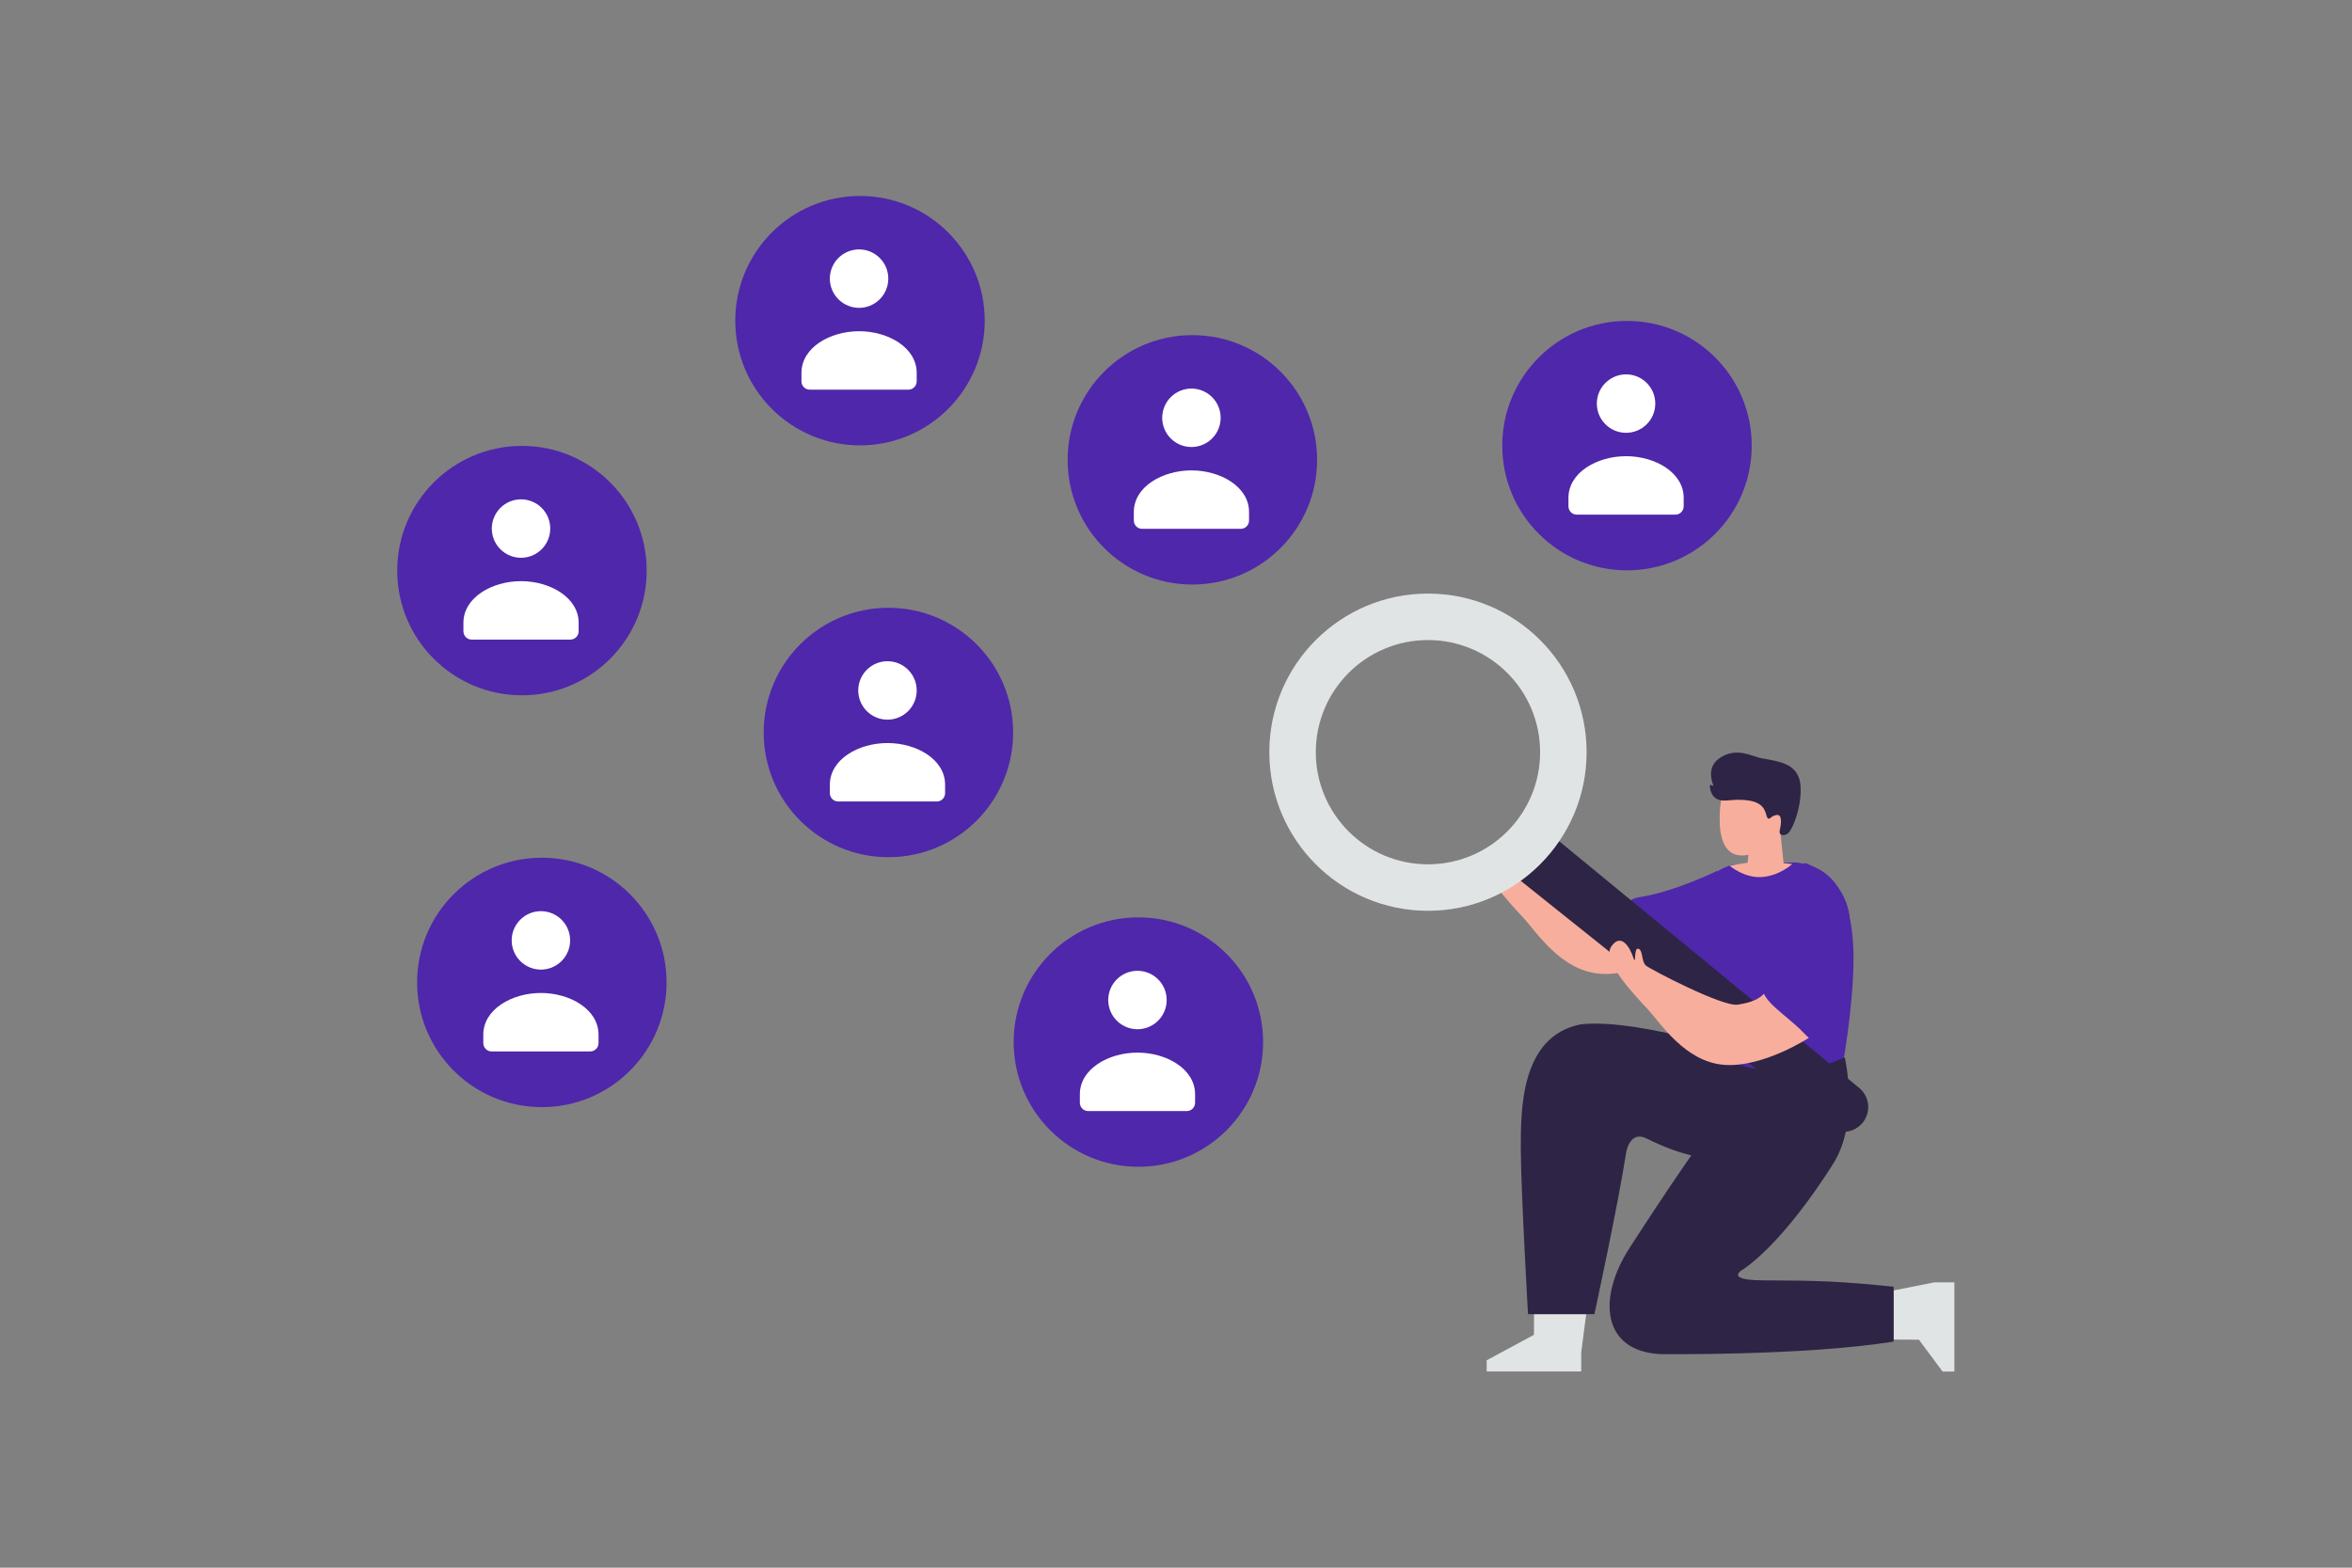 <svg width="900" height="600" viewBox="0 0 900 600" fill="none" xmlns="http://www.w3.org/2000/svg">
<rect x="0" y="0" width="900" height="600" fill="#808080" stroke="none"/>
<g clip-path="url(#clip0_1235_22932)">
<path d="M644.803 362.291C644.803 362.291 627.13 373.856 612.187 372.672C597.245 371.487 587.923 356.641 582.92 351.251C577.92 345.861 565.318 332.839 569.099 327.378C572.879 321.916 576.24 327.798 577.5 331.578C578.761 335.359 577.521 327.823 579.403 328.23C581.281 328.638 580.533 333.213 582.378 334.708C584.222 336.199 611.528 350.482 617.409 349.642C623.29 348.802 625.865 347.189 627.52 345.475C629.171 343.757 646.991 358.557 644.803 362.291Z" fill="#F8AE9D"/>
<path d="M587.015 502.961L586.969 510.88L568.876 520.63V524.894H605.062V517.585L606.957 502.961H587.015Z" fill="#E1E4E5"/>
<path d="M677.78 406.361C677.78 406.361 627.827 389.288 604.756 392.065C582.033 396.686 581.861 424.093 581.945 440.216C582.029 456.339 584.705 502.969 584.705 502.969H610.103C610.103 502.969 619.19 461.031 622.223 441.249C622.223 441.249 623.471 432.394 630.154 435.754C657.519 449.516 674.709 443.316 677.83 430.293C680.951 417.27 677.78 406.361 677.78 406.361Z" fill="#2E2445"/>
<path d="M657.128 333.279C657.128 333.279 640.782 341.324 627.491 343.336C613.628 345.436 632.952 363.5 648.075 363.5C663.198 363.5 657.128 333.279 657.128 333.279Z" fill="#4F27AA"/>
<path d="M724.582 512.69L734.278 512.736L743.322 524.919H747.846V490.799H740.092L724.582 493.891V512.69Z" fill="#E1E4E5"/>
<path d="M724.611 513.471V492.467C704.115 490.367 696.1 490.119 674.574 490.018C659.115 489.947 667.135 485.746 667.135 485.746C684.064 473.983 701.443 445.417 701.443 445.417C711.689 429.454 705.9 404.668 705.9 404.668C705.9 404.668 687.185 410.13 671.146 409.289C671.146 409.289 653.771 430.714 623.47 477.764C611.364 496.563 612.75 517.185 635.489 518.269C635.489 518.269 690.302 518.933 724.611 513.471Z" fill="#2E2445"/>
<path d="M662.946 331.018C662.946 331.018 648.495 333.673 646.727 352.383C645.408 366.347 646.496 385.285 646.496 391.376C646.496 397.467 643.391 396.955 647.655 398.782C651.919 400.61 674.541 418.947 705.594 404.781C705.594 404.781 710.442 376.711 708.988 359.714C708.072 349.023 705.207 331.568 686.707 330.068L662.946 331.018Z" fill="#4F27AA"/>
<path d="M667.282 301.89L659.338 301.705C659.338 301.705 652.776 330.439 669.025 327.171L668.719 330.204C668.719 330.204 663.749 330.931 661.867 331.351C661.867 331.351 667.504 336.203 674.293 335.661C681.082 335.119 685.816 330.695 685.816 330.695L682.481 330.359L681.246 318.294C681.246 318.294 685.127 316.236 685.371 313.812C685.615 311.388 685.068 310.72 683.312 309.93C681.556 309.141 678.826 311.93 678.826 311.93C678.826 311.93 676.343 306.171 676.104 302.47L667.282 301.89Z" fill="#F8AE9D"/>
<path d="M590.943 317.289L711.416 416.371C713.344 417.954 714.571 420.233 714.83 422.713C715.09 425.194 714.361 427.677 712.803 429.625C711.233 431.586 708.95 432.845 706.453 433.125C703.956 433.404 701.451 432.682 699.486 431.117L577.08 333.253L590.943 317.289Z" fill="#2E2445"/>
<path d="M546.414 227.182C579.941 227.182 607.117 254.358 607.117 287.885C607.117 321.412 579.941 348.588 546.414 348.588C512.887 348.588 485.711 321.412 485.711 287.885C485.711 254.358 512.887 227.182 546.414 227.182ZM546.414 330.801C570.115 330.801 589.33 311.586 589.33 287.885C589.33 264.184 570.115 244.969 546.414 244.969C522.712 244.969 503.498 264.184 503.498 287.885C503.498 311.586 522.712 330.801 546.414 330.801Z" fill="#E1E4E5"/>
<path d="M692.273 397.158C692.273 397.158 674.6 408.723 659.657 407.539C644.715 406.354 635.393 391.508 630.39 386.118C625.391 380.729 612.788 367.706 616.569 362.245C620.35 356.784 623.71 362.665 624.971 366.446C626.231 370.226 624.992 362.69 626.874 363.098C628.751 363.505 628.004 368.08 629.848 369.575C631.692 371.067 658.998 385.35 664.879 384.509C670.76 383.669 673.335 382.056 674.991 380.342C676.642 378.624 694.462 393.424 692.273 397.158Z" fill="#F8AE9D"/>
<path d="M707.711 350.737C707.711 350.737 708.568 377.783 702.267 389.125C695.965 400.468 695.516 400.837 689.647 394.771C683.783 388.705 673.281 382.572 674.751 377.657C676.221 372.742 679.242 364.26 680.422 356.778C681.682 348.797 684.623 332.412 690.924 330.312C690.924 330.312 706.014 335.879 707.711 350.737Z" fill="#4F27AA"/>
<path d="M684.889 318.122C683.591 320.194 680.481 320.184 681.028 317.801C681.648 315.093 682.035 311.503 679.726 311.927C677.417 312.351 677.108 314.125 676.303 312.983C675.498 311.841 675.96 307.444 669.333 306.41C662.706 305.38 659.749 307.397 656.803 305.701C655.038 304.686 654.453 302.598 654.267 301.085C654.215 300.656 654.582 300.103 654.826 300.46C655.057 300.797 655.725 300.85 655.574 300.47C654.643 298.121 653.419 293.087 658.28 289.965C664.789 285.784 670.542 289.61 673.98 290.194C681.558 291.484 686.434 292.476 688.38 297.745C689.992 302.116 688.524 312.322 684.889 318.122Z" fill="#2E2445"/>
<path d="M207.338 328.273H207.337C180.977 328.273 159.609 349.642 159.609 376.001V376.002C159.609 402.362 180.977 423.73 207.337 423.73H207.338C233.697 423.73 255.066 402.362 255.066 376.002V376.001C255.066 349.642 233.697 328.273 207.338 328.273Z" fill="#4F27AA"/>
<path fill-rule="evenodd" clip-rule="evenodd" d="M229.03 396.024V399.215C229.03 400.977 227.619 402.407 225.881 402.407H188.087C186.349 402.407 184.938 400.977 184.938 399.215V395.973C184.938 386.315 195.829 380.041 206.984 380.041C218.139 380.041 229.03 386.319 229.03 395.973M214.889 352.004C219.256 356.371 219.256 363.452 214.889 367.819C210.521 372.186 203.441 372.186 199.074 367.819C194.707 363.452 194.707 356.371 199.074 352.004C203.441 347.637 210.521 347.637 214.889 352.004Z" fill="white"/>
<path d="M435.609 351.1H435.608C409.248 351.1 387.88 372.468 387.88 398.828V398.829C387.88 425.188 409.248 446.557 435.608 446.557H435.609C461.968 446.557 483.337 425.188 483.337 398.829V398.828C483.337 372.468 461.968 351.1 435.609 351.1Z" fill="#4F27AA"/>
<path fill-rule="evenodd" clip-rule="evenodd" d="M457.301 418.85V422.041C457.301 423.803 455.89 425.233 454.152 425.233H416.358C414.62 425.233 413.209 423.803 413.209 422.041V418.799C413.209 409.142 424.1 402.867 435.255 402.867C446.411 402.867 457.301 409.145 457.301 418.799M443.16 374.83C447.527 379.197 447.527 386.278 443.16 390.645C438.793 395.012 431.712 395.012 427.345 390.645C422.978 386.278 422.978 379.197 427.345 374.83C431.712 370.463 438.793 370.463 443.16 374.83Z" fill="white"/>
<path d="M339.953 232.615H339.952C313.593 232.615 292.224 253.984 292.224 280.343V280.344C292.224 306.704 313.593 328.072 339.952 328.072H339.953C366.313 328.072 387.681 306.704 387.681 280.344V280.343C387.681 253.984 366.313 232.615 339.953 232.615Z" fill="#4F27AA"/>
<path fill-rule="evenodd" clip-rule="evenodd" d="M361.645 300.366V303.558C361.645 305.319 360.234 306.749 358.495 306.749H320.702C318.963 306.749 317.552 305.319 317.552 303.558V300.315C317.552 290.658 328.443 284.383 339.599 284.383C350.754 284.383 361.645 290.661 361.645 300.315M347.503 256.346C351.87 260.713 351.87 267.794 347.503 272.161C343.136 276.528 336.055 276.528 331.688 272.161C327.321 267.794 327.321 260.713 331.688 256.346C336.055 251.979 343.136 251.979 347.503 256.346Z" fill="white"/>
<path d="M199.729 170.656H199.728C173.369 170.656 152 192.025 152 218.384V218.385C152 244.745 173.369 266.113 199.728 266.113H199.729C226.088 266.113 247.457 244.745 247.457 218.385V218.384C247.457 192.025 226.088 170.656 199.729 170.656Z" fill="#4F27AA"/>
<path fill-rule="evenodd" clip-rule="evenodd" d="M221.421 238.407V241.598C221.421 243.36 220.01 244.79 218.272 244.79H180.478C178.74 244.79 177.329 243.36 177.329 241.598V238.356C177.329 228.698 188.22 222.424 199.375 222.424C210.53 222.424 221.421 228.702 221.421 238.356M207.28 194.387C211.647 198.754 211.647 205.835 207.28 210.202C202.912 214.569 195.832 214.569 191.465 210.202C187.097 205.835 187.097 198.754 191.465 194.387C195.832 190.02 202.912 190.02 207.28 194.387Z" fill="white"/>
<path d="M329.083 75H329.082C302.723 75 281.354 96.368 281.354 122.728V122.729C281.354 149.088 302.723 170.457 329.082 170.457H329.083C355.442 170.457 376.811 149.088 376.811 122.729V122.728C376.811 96.368 355.442 75 329.083 75Z" fill="#4F27AA"/>
<path fill-rule="evenodd" clip-rule="evenodd" d="M350.775 142.75V145.942C350.775 147.703 349.364 149.133 347.625 149.133H309.832C308.093 149.133 306.682 147.703 306.682 145.942V142.699C306.682 133.042 317.573 126.767 328.729 126.767C339.884 126.767 350.775 133.045 350.775 142.699M336.633 98.73C341 103.097 341 110.178 336.633 114.545C332.266 118.912 325.186 118.912 320.818 114.545C316.451 110.178 316.451 103.097 320.818 98.73C325.186 94.363 332.266 94.363 336.633 98.73Z" fill="white"/>
<path d="M456.263 128.264H456.262C429.903 128.264 408.534 149.632 408.534 175.992V175.993C408.534 202.352 429.903 223.721 456.262 223.721H456.263C482.623 223.721 503.991 202.352 503.991 175.993V175.992C503.991 149.632 482.623 128.264 456.263 128.264Z" fill="#4F27AA"/>
<path fill-rule="evenodd" clip-rule="evenodd" d="M477.955 196.015V199.206C477.955 200.968 476.544 202.397 474.805 202.397H437.012C435.273 202.397 433.862 200.968 433.862 199.206V195.964C433.862 186.306 444.753 180.032 455.909 180.032C467.064 180.032 477.955 186.309 477.955 195.964M463.813 151.995C468.18 156.362 468.18 163.442 463.813 167.81C459.446 172.177 452.365 172.177 447.998 167.81C443.631 163.442 443.631 156.362 447.998 151.995C452.365 147.627 459.446 147.627 463.813 151.995Z" fill="white"/>
<path d="M622.575 122.828H622.574C596.215 122.828 574.846 144.197 574.846 170.556V170.557C574.846 196.917 596.215 218.285 622.574 218.285H622.575C648.935 218.285 670.303 196.917 670.303 170.557V170.556C670.303 144.197 648.935 122.828 622.575 122.828Z" fill="#4F27AA"/>
<path fill-rule="evenodd" clip-rule="evenodd" d="M644.267 190.579V193.77C644.267 195.532 642.856 196.961 641.117 196.961H603.324C601.585 196.961 600.174 195.532 600.174 193.77V190.527C600.174 180.87 611.065 174.596 622.221 174.596C633.376 174.596 644.267 180.873 644.267 190.527M630.125 146.559C634.492 150.926 634.492 158.006 630.125 162.374C625.758 166.741 618.677 166.741 614.31 162.374C609.943 158.006 609.943 150.926 614.31 146.559C618.677 142.191 625.758 142.191 630.125 146.559Z" fill="white"/>
</g>
<defs>
<clipPath id="clip0_1235_22932">
<rect width="900" height="600" fill="white"/>
</clipPath>
</defs>
</svg>
